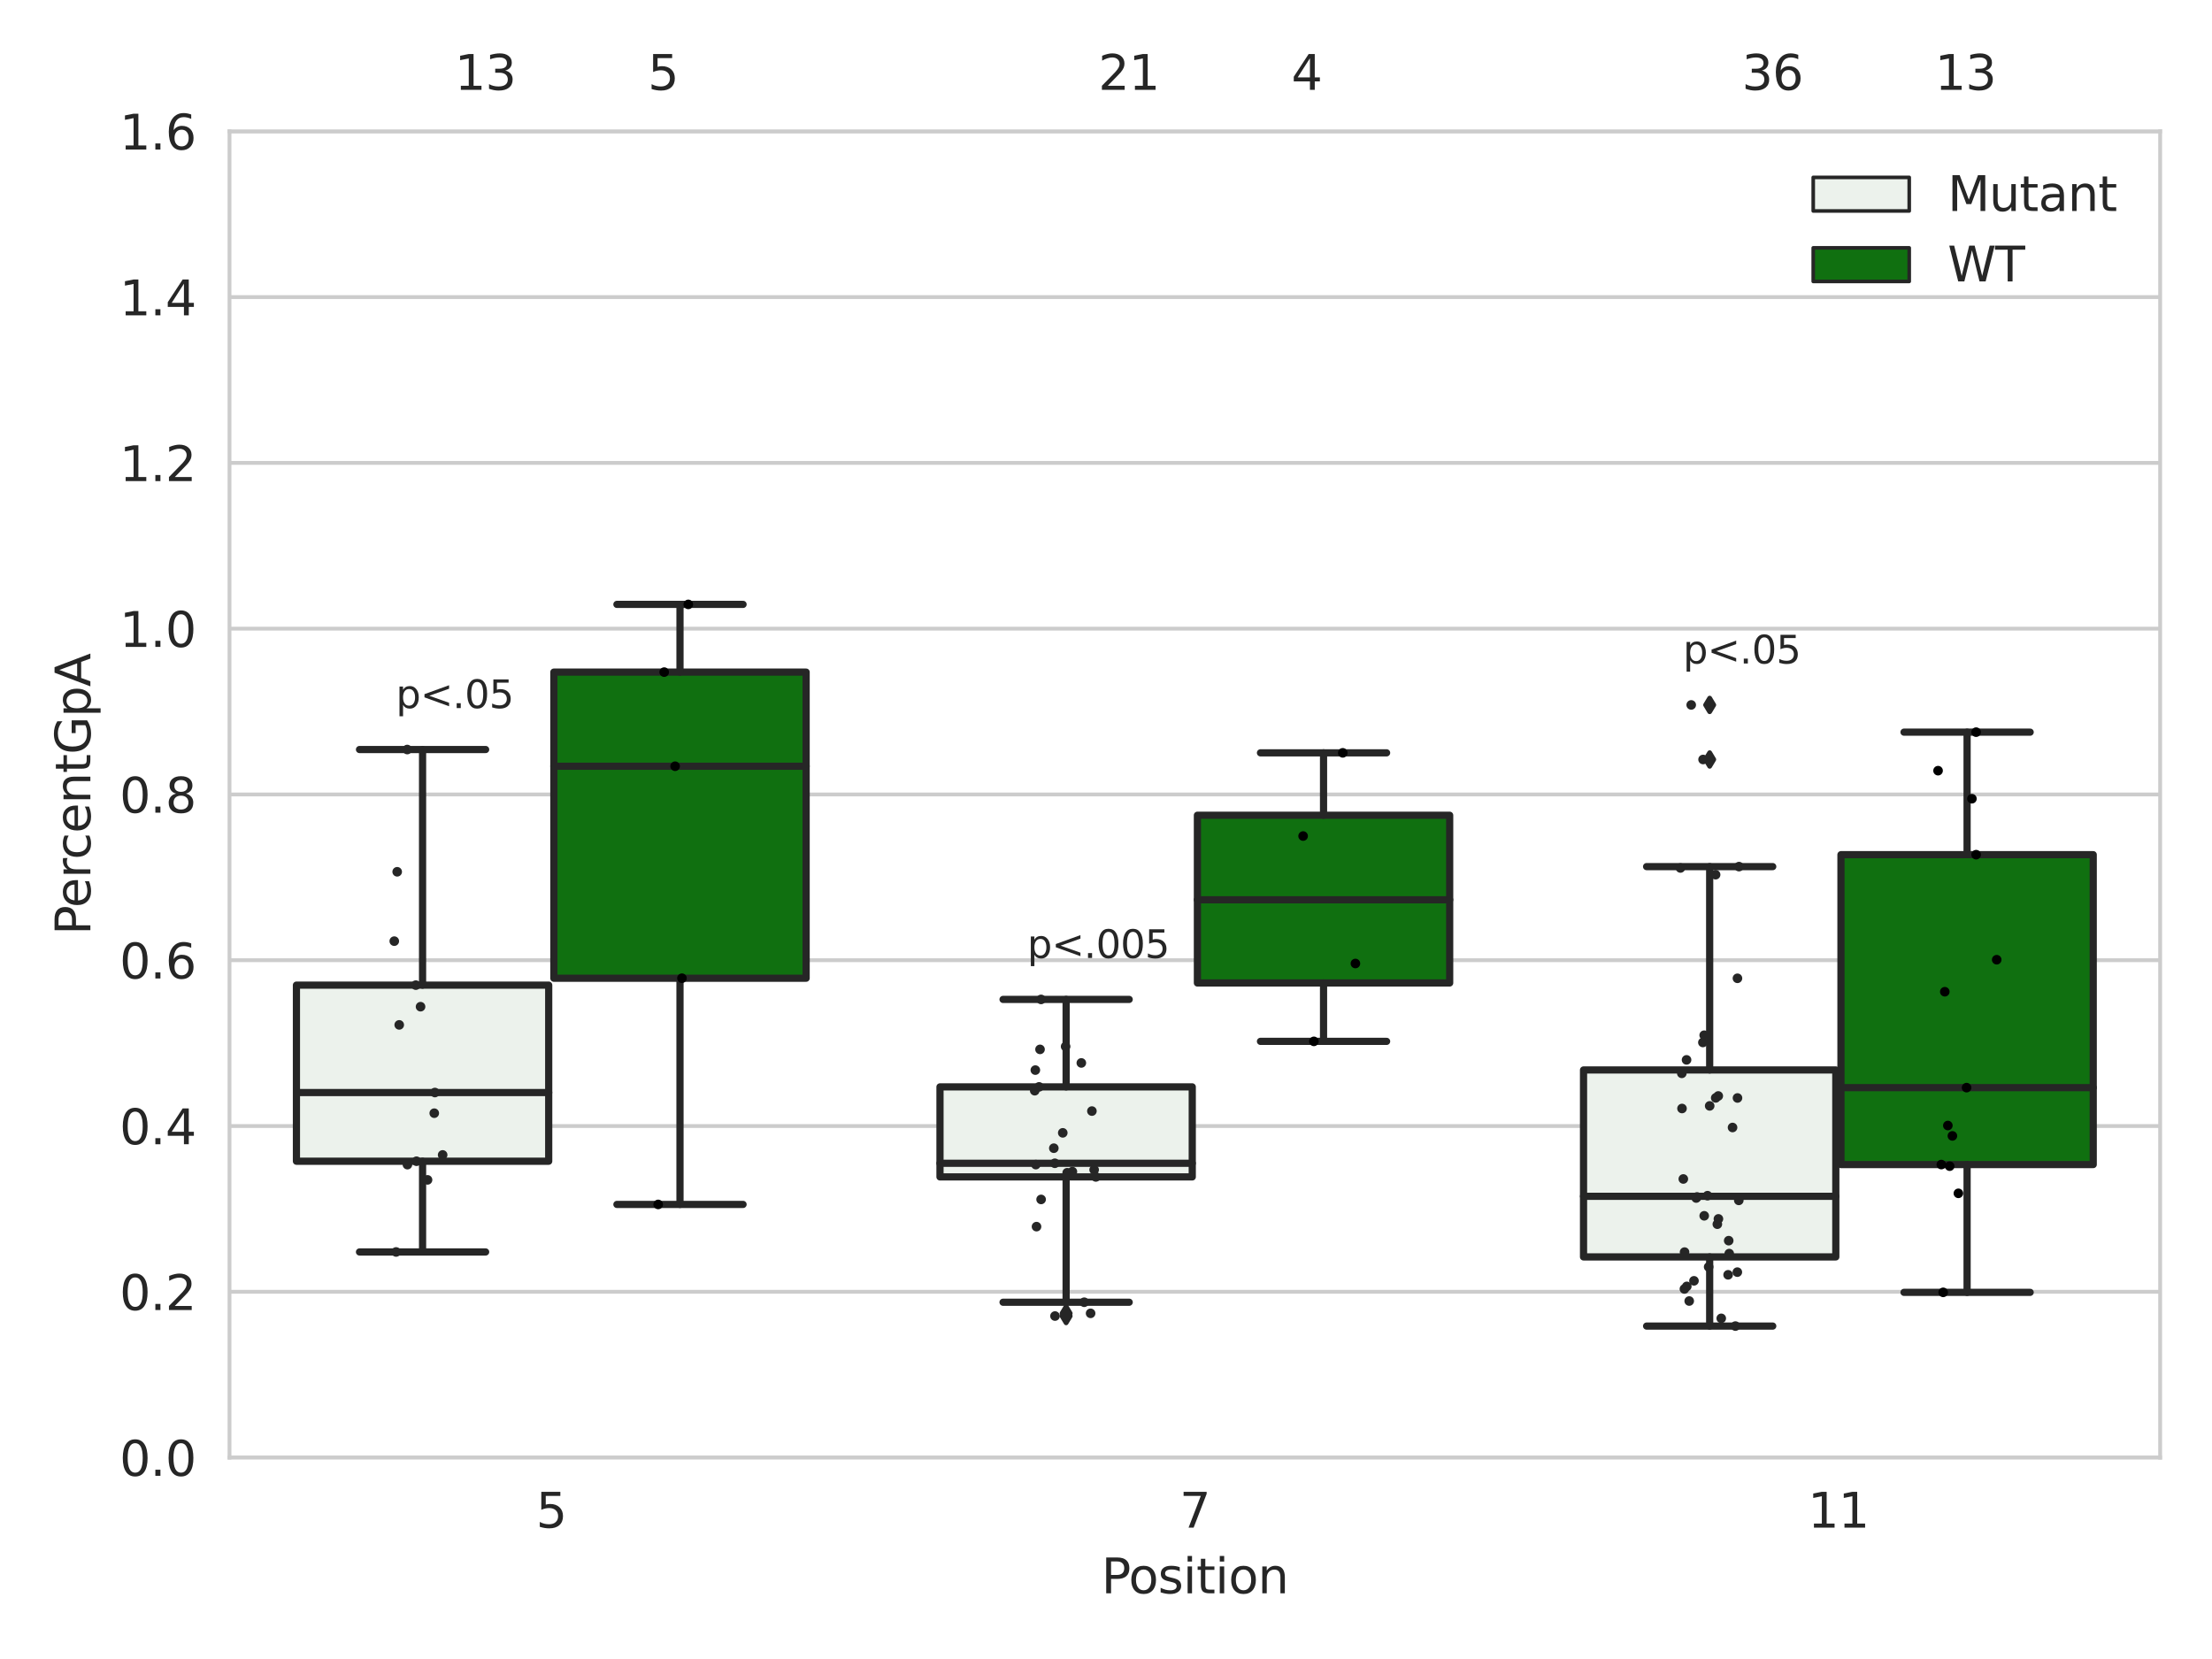 <?xml version="1.0" encoding="utf-8" standalone="no"?>
<!DOCTYPE svg PUBLIC "-//W3C//DTD SVG 1.1//EN"
  "http://www.w3.org/Graphics/SVG/1.1/DTD/svg11.dtd">
<svg xmlns:xlink="http://www.w3.org/1999/xlink" width="460.8pt" height="345.6pt" viewBox="0 0 460.8 345.6" xmlns="http://www.w3.org/2000/svg" version="1.1">
 <defs>
  <style type="text/css">*{stroke-linejoin: round; stroke-linecap: butt}</style>
 </defs>
 <g id="figure_1">
  <g id="patch_1">
   <path d="M 0 345.6 
L 460.8 345.6 
L 460.8 0 
L 0 0 
z
" style="fill: #ffffff"/>
  </g>
  <g id="axes_1">
   <g id="patch_2">
    <path d="M 47.81 303.64 
L 450 303.64 
L 450 27.354 
L 47.81 27.354 
z
" style="fill: #ffffff"/>
   </g>
   <g id="matplotlib.axis_1">
    <g id="xtick_1">
     <g id="text_1">
      <!-- 5 -->
      <g style="fill: #262626" transform="translate(111.66 318.238)scale(0.1 -0.1)">
       <defs>
        <path id="DejaVuSans-35" d="M 691 4666 
L 3169 4666 
L 3169 4134 
L 1269 4134 
L 1269 2991 
Q 1406 3038 1543 3061 
Q 1681 3084 1819 3084 
Q 2600 3084 3056 2656 
Q 3513 2228 3513 1497 
Q 3513 744 3044 326 
Q 2575 -91 1722 -91 
Q 1428 -91 1123 -41 
Q 819 9 494 109 
L 494 744 
Q 775 591 1075 516 
Q 1375 441 1709 441 
Q 2250 441 2565 725 
Q 2881 1009 2881 1497 
Q 2881 1984 2565 2268 
Q 2250 2553 1709 2553 
Q 1456 2553 1204 2497 
Q 953 2441 691 2322 
L 691 4666 
z
" transform="scale(0.016)"/>
       </defs>
       <use xlink:href="#DejaVuSans-35"/>
      </g>
     </g>
    </g>
    <g id="xtick_2">
     <g id="text_2">
      <!-- 7 -->
      <g style="fill: #262626" transform="translate(245.724 318.238)scale(0.1 -0.1)">
       <defs>
        <path id="DejaVuSans-37" d="M 525 4666 
L 3525 4666 
L 3525 4397 
L 1831 0 
L 1172 0 
L 2766 4134 
L 525 4134 
L 525 4666 
z
" transform="scale(0.016)"/>
       </defs>
       <use xlink:href="#DejaVuSans-37"/>
      </g>
     </g>
    </g>
    <g id="xtick_3">
     <g id="text_3">
      <!-- 11 -->
      <g style="fill: #262626" transform="translate(376.606 318.238)scale(0.1 -0.1)">
       <defs>
        <path id="DejaVuSans-31" d="M 794 531 
L 1825 531 
L 1825 4091 
L 703 3866 
L 703 4441 
L 1819 4666 
L 2450 4666 
L 2450 531 
L 3481 531 
L 3481 0 
L 794 0 
L 794 531 
z
" transform="scale(0.016)"/>
       </defs>
       <use xlink:href="#DejaVuSans-31"/>
       <use xlink:href="#DejaVuSans-31" x="63.623"/>
      </g>
     </g>
    </g>
    <g id="text_4">
     <!-- Position -->
     <g style="fill: #262626" transform="translate(229.441 331.917)scale(0.1 -0.1)">
      <defs>
       <path id="DejaVuSans-50" d="M 1259 4147 
L 1259 2394 
L 2053 2394 
Q 2494 2394 2734 2622 
Q 2975 2850 2975 3272 
Q 2975 3691 2734 3919 
Q 2494 4147 2053 4147 
L 1259 4147 
z
M 628 4666 
L 2053 4666 
Q 2838 4666 3239 4311 
Q 3641 3956 3641 3272 
Q 3641 2581 3239 2228 
Q 2838 1875 2053 1875 
L 1259 1875 
L 1259 0 
L 628 0 
L 628 4666 
z
" transform="scale(0.016)"/>
       <path id="DejaVuSans-6f" d="M 1959 3097 
Q 1497 3097 1228 2736 
Q 959 2375 959 1747 
Q 959 1119 1226 758 
Q 1494 397 1959 397 
Q 2419 397 2687 759 
Q 2956 1122 2956 1747 
Q 2956 2369 2687 2733 
Q 2419 3097 1959 3097 
z
M 1959 3584 
Q 2709 3584 3137 3096 
Q 3566 2609 3566 1747 
Q 3566 888 3137 398 
Q 2709 -91 1959 -91 
Q 1206 -91 779 398 
Q 353 888 353 1747 
Q 353 2609 779 3096 
Q 1206 3584 1959 3584 
z
" transform="scale(0.016)"/>
       <path id="DejaVuSans-73" d="M 2834 3397 
L 2834 2853 
Q 2591 2978 2328 3040 
Q 2066 3103 1784 3103 
Q 1356 3103 1142 2972 
Q 928 2841 928 2578 
Q 928 2378 1081 2264 
Q 1234 2150 1697 2047 
L 1894 2003 
Q 2506 1872 2764 1633 
Q 3022 1394 3022 966 
Q 3022 478 2636 193 
Q 2250 -91 1575 -91 
Q 1294 -91 989 -36 
Q 684 19 347 128 
L 347 722 
Q 666 556 975 473 
Q 1284 391 1588 391 
Q 1994 391 2212 530 
Q 2431 669 2431 922 
Q 2431 1156 2273 1281 
Q 2116 1406 1581 1522 
L 1381 1569 
Q 847 1681 609 1914 
Q 372 2147 372 2553 
Q 372 3047 722 3315 
Q 1072 3584 1716 3584 
Q 2034 3584 2315 3537 
Q 2597 3491 2834 3397 
z
" transform="scale(0.016)"/>
       <path id="DejaVuSans-69" d="M 603 3500 
L 1178 3500 
L 1178 0 
L 603 0 
L 603 3500 
z
M 603 4863 
L 1178 4863 
L 1178 4134 
L 603 4134 
L 603 4863 
z
" transform="scale(0.016)"/>
       <path id="DejaVuSans-74" d="M 1172 4494 
L 1172 3500 
L 2356 3500 
L 2356 3053 
L 1172 3053 
L 1172 1153 
Q 1172 725 1289 603 
Q 1406 481 1766 481 
L 2356 481 
L 2356 0 
L 1766 0 
Q 1100 0 847 248 
Q 594 497 594 1153 
L 594 3053 
L 172 3053 
L 172 3500 
L 594 3500 
L 594 4494 
L 1172 4494 
z
" transform="scale(0.016)"/>
       <path id="DejaVuSans-6e" d="M 3513 2113 
L 3513 0 
L 2938 0 
L 2938 2094 
Q 2938 2591 2744 2837 
Q 2550 3084 2163 3084 
Q 1697 3084 1428 2787 
Q 1159 2491 1159 1978 
L 1159 0 
L 581 0 
L 581 3500 
L 1159 3500 
L 1159 2956 
Q 1366 3272 1645 3428 
Q 1925 3584 2291 3584 
Q 2894 3584 3203 3211 
Q 3513 2838 3513 2113 
z
" transform="scale(0.016)"/>
      </defs>
      <use xlink:href="#DejaVuSans-50"/>
      <use xlink:href="#DejaVuSans-6f" x="56.678"/>
      <use xlink:href="#DejaVuSans-73" x="117.859"/>
      <use xlink:href="#DejaVuSans-69" x="169.959"/>
      <use xlink:href="#DejaVuSans-74" x="197.742"/>
      <use xlink:href="#DejaVuSans-69" x="236.951"/>
      <use xlink:href="#DejaVuSans-6f" x="264.734"/>
      <use xlink:href="#DejaVuSans-6e" x="325.916"/>
     </g>
    </g>
   </g>
   <g id="matplotlib.axis_2">
    <g id="ytick_1">
     <g id="line2d_1">
      <path d="M 47.81 303.64 
L 450 303.64 
" clip-path="url(#p13c1ca495c)" style="fill: none; stroke: #cccccc; stroke-width: 0.8; stroke-linecap: round"/>
     </g>
     <g id="text_5">
      <!-- 0.0 -->
      <g style="fill: #262626" transform="translate(24.907 307.439)scale(0.1 -0.1)">
       <defs>
        <path id="DejaVuSans-30" d="M 2034 4250 
Q 1547 4250 1301 3770 
Q 1056 3291 1056 2328 
Q 1056 1369 1301 889 
Q 1547 409 2034 409 
Q 2525 409 2770 889 
Q 3016 1369 3016 2328 
Q 3016 3291 2770 3770 
Q 2525 4250 2034 4250 
z
M 2034 4750 
Q 2819 4750 3233 4129 
Q 3647 3509 3647 2328 
Q 3647 1150 3233 529 
Q 2819 -91 2034 -91 
Q 1250 -91 836 529 
Q 422 1150 422 2328 
Q 422 3509 836 4129 
Q 1250 4750 2034 4750 
z
" transform="scale(0.016)"/>
        <path id="DejaVuSans-2e" d="M 684 794 
L 1344 794 
L 1344 0 
L 684 0 
L 684 794 
z
" transform="scale(0.016)"/>
       </defs>
       <use xlink:href="#DejaVuSans-30"/>
       <use xlink:href="#DejaVuSans-2e" x="63.623"/>
       <use xlink:href="#DejaVuSans-30" x="95.41"/>
      </g>
     </g>
    </g>
    <g id="ytick_2">
     <g id="line2d_2">
      <path d="M 47.81 269.104 
L 450 269.104 
" clip-path="url(#p13c1ca495c)" style="fill: none; stroke: #cccccc; stroke-width: 0.8; stroke-linecap: round"/>
     </g>
     <g id="text_6">
      <!-- 0.2 -->
      <g style="fill: #262626" transform="translate(24.907 272.903)scale(0.1 -0.1)">
       <defs>
        <path id="DejaVuSans-32" d="M 1228 531 
L 3431 531 
L 3431 0 
L 469 0 
L 469 531 
Q 828 903 1448 1529 
Q 2069 2156 2228 2338 
Q 2531 2678 2651 2914 
Q 2772 3150 2772 3378 
Q 2772 3750 2511 3984 
Q 2250 4219 1831 4219 
Q 1534 4219 1204 4116 
Q 875 4013 500 3803 
L 500 4441 
Q 881 4594 1212 4672 
Q 1544 4750 1819 4750 
Q 2544 4750 2975 4387 
Q 3406 4025 3406 3419 
Q 3406 3131 3298 2873 
Q 3191 2616 2906 2266 
Q 2828 2175 2409 1742 
Q 1991 1309 1228 531 
z
" transform="scale(0.016)"/>
       </defs>
       <use xlink:href="#DejaVuSans-30"/>
       <use xlink:href="#DejaVuSans-2e" x="63.623"/>
       <use xlink:href="#DejaVuSans-32" x="95.41"/>
      </g>
     </g>
    </g>
    <g id="ytick_3">
     <g id="line2d_3">
      <path d="M 47.81 234.568 
L 450 234.568 
" clip-path="url(#p13c1ca495c)" style="fill: none; stroke: #cccccc; stroke-width: 0.8; stroke-linecap: round"/>
     </g>
     <g id="text_7">
      <!-- 0.4 -->
      <g style="fill: #262626" transform="translate(24.907 238.368)scale(0.1 -0.1)">
       <defs>
        <path id="DejaVuSans-34" d="M 2419 4116 
L 825 1625 
L 2419 1625 
L 2419 4116 
z
M 2253 4666 
L 3047 4666 
L 3047 1625 
L 3713 1625 
L 3713 1100 
L 3047 1100 
L 3047 0 
L 2419 0 
L 2419 1100 
L 313 1100 
L 313 1709 
L 2253 4666 
z
" transform="scale(0.016)"/>
       </defs>
       <use xlink:href="#DejaVuSans-30"/>
       <use xlink:href="#DejaVuSans-2e" x="63.623"/>
       <use xlink:href="#DejaVuSans-34" x="95.41"/>
      </g>
     </g>
    </g>
    <g id="ytick_4">
     <g id="line2d_4">
      <path d="M 47.81 200.033 
L 450 200.033 
" clip-path="url(#p13c1ca495c)" style="fill: none; stroke: #cccccc; stroke-width: 0.8; stroke-linecap: round"/>
     </g>
     <g id="text_8">
      <!-- 0.6 -->
      <g style="fill: #262626" transform="translate(24.907 203.832)scale(0.1 -0.1)">
       <defs>
        <path id="DejaVuSans-36" d="M 2113 2584 
Q 1688 2584 1439 2293 
Q 1191 2003 1191 1497 
Q 1191 994 1439 701 
Q 1688 409 2113 409 
Q 2538 409 2786 701 
Q 3034 994 3034 1497 
Q 3034 2003 2786 2293 
Q 2538 2584 2113 2584 
z
M 3366 4563 
L 3366 3988 
Q 3128 4100 2886 4159 
Q 2644 4219 2406 4219 
Q 1781 4219 1451 3797 
Q 1122 3375 1075 2522 
Q 1259 2794 1537 2939 
Q 1816 3084 2150 3084 
Q 2853 3084 3261 2657 
Q 3669 2231 3669 1497 
Q 3669 778 3244 343 
Q 2819 -91 2113 -91 
Q 1303 -91 875 529 
Q 447 1150 447 2328 
Q 447 3434 972 4092 
Q 1497 4750 2381 4750 
Q 2619 4750 2861 4703 
Q 3103 4656 3366 4563 
z
" transform="scale(0.016)"/>
       </defs>
       <use xlink:href="#DejaVuSans-30"/>
       <use xlink:href="#DejaVuSans-2e" x="63.623"/>
       <use xlink:href="#DejaVuSans-36" x="95.41"/>
      </g>
     </g>
    </g>
    <g id="ytick_5">
     <g id="line2d_5">
      <path d="M 47.81 165.497 
L 450 165.497 
" clip-path="url(#p13c1ca495c)" style="fill: none; stroke: #cccccc; stroke-width: 0.8; stroke-linecap: round"/>
     </g>
     <g id="text_9">
      <!-- 0.8 -->
      <g style="fill: #262626" transform="translate(24.907 169.296)scale(0.1 -0.1)">
       <defs>
        <path id="DejaVuSans-38" d="M 2034 2216 
Q 1584 2216 1326 1975 
Q 1069 1734 1069 1313 
Q 1069 891 1326 650 
Q 1584 409 2034 409 
Q 2484 409 2743 651 
Q 3003 894 3003 1313 
Q 3003 1734 2745 1975 
Q 2488 2216 2034 2216 
z
M 1403 2484 
Q 997 2584 770 2862 
Q 544 3141 544 3541 
Q 544 4100 942 4425 
Q 1341 4750 2034 4750 
Q 2731 4750 3128 4425 
Q 3525 4100 3525 3541 
Q 3525 3141 3298 2862 
Q 3072 2584 2669 2484 
Q 3125 2378 3379 2068 
Q 3634 1759 3634 1313 
Q 3634 634 3220 271 
Q 2806 -91 2034 -91 
Q 1263 -91 848 271 
Q 434 634 434 1313 
Q 434 1759 690 2068 
Q 947 2378 1403 2484 
z
M 1172 3481 
Q 1172 3119 1398 2916 
Q 1625 2713 2034 2713 
Q 2441 2713 2670 2916 
Q 2900 3119 2900 3481 
Q 2900 3844 2670 4047 
Q 2441 4250 2034 4250 
Q 1625 4250 1398 4047 
Q 1172 3844 1172 3481 
z
" transform="scale(0.016)"/>
       </defs>
       <use xlink:href="#DejaVuSans-30"/>
       <use xlink:href="#DejaVuSans-2e" x="63.623"/>
       <use xlink:href="#DejaVuSans-38" x="95.41"/>
      </g>
     </g>
    </g>
    <g id="ytick_6">
     <g id="line2d_6">
      <path d="M 47.81 130.961 
L 450 130.961 
" clip-path="url(#p13c1ca495c)" style="fill: none; stroke: #cccccc; stroke-width: 0.8; stroke-linecap: round"/>
     </g>
     <g id="text_10">
      <!-- 1.0 -->
      <g style="fill: #262626" transform="translate(24.907 134.76)scale(0.1 -0.1)">
       <use xlink:href="#DejaVuSans-31"/>
       <use xlink:href="#DejaVuSans-2e" x="63.623"/>
       <use xlink:href="#DejaVuSans-30" x="95.41"/>
      </g>
     </g>
    </g>
    <g id="ytick_7">
     <g id="line2d_7">
      <path d="M 47.81 96.425 
L 450 96.425 
" clip-path="url(#p13c1ca495c)" style="fill: none; stroke: #cccccc; stroke-width: 0.8; stroke-linecap: round"/>
     </g>
     <g id="text_11">
      <!-- 1.2 -->
      <g style="fill: #262626" transform="translate(24.907 100.225)scale(0.1 -0.1)">
       <use xlink:href="#DejaVuSans-31"/>
       <use xlink:href="#DejaVuSans-2e" x="63.623"/>
       <use xlink:href="#DejaVuSans-32" x="95.41"/>
      </g>
     </g>
    </g>
    <g id="ytick_8">
     <g id="line2d_8">
      <path d="M 47.81 61.89 
L 450 61.89 
" clip-path="url(#p13c1ca495c)" style="fill: none; stroke: #cccccc; stroke-width: 0.8; stroke-linecap: round"/>
     </g>
     <g id="text_12">
      <!-- 1.4 -->
      <g style="fill: #262626" transform="translate(24.907 65.689)scale(0.1 -0.1)">
       <use xlink:href="#DejaVuSans-31"/>
       <use xlink:href="#DejaVuSans-2e" x="63.623"/>
       <use xlink:href="#DejaVuSans-34" x="95.41"/>
      </g>
     </g>
    </g>
    <g id="ytick_9">
     <g id="line2d_9">
      <path d="M 47.81 27.354 
L 450 27.354 
" clip-path="url(#p13c1ca495c)" style="fill: none; stroke: #cccccc; stroke-width: 0.8; stroke-linecap: round"/>
     </g>
     <g id="text_13">
      <!-- 1.6 -->
      <g style="fill: #262626" transform="translate(24.907 31.153)scale(0.1 -0.1)">
       <use xlink:href="#DejaVuSans-31"/>
       <use xlink:href="#DejaVuSans-2e" x="63.623"/>
       <use xlink:href="#DejaVuSans-36" x="95.41"/>
      </g>
     </g>
    </g>
    <g id="text_14">
     <!-- PercentGpA -->
     <g style="fill: #262626" transform="translate(18.827 194.774)rotate(-90)scale(0.1 -0.1)">
      <defs>
       <path id="DejaVuSans-65" d="M 3597 1894 
L 3597 1613 
L 953 1613 
Q 991 1019 1311 708 
Q 1631 397 2203 397 
Q 2534 397 2845 478 
Q 3156 559 3463 722 
L 3463 178 
Q 3153 47 2828 -22 
Q 2503 -91 2169 -91 
Q 1331 -91 842 396 
Q 353 884 353 1716 
Q 353 2575 817 3079 
Q 1281 3584 2069 3584 
Q 2775 3584 3186 3129 
Q 3597 2675 3597 1894 
z
M 3022 2063 
Q 3016 2534 2758 2815 
Q 2500 3097 2075 3097 
Q 1594 3097 1305 2825 
Q 1016 2553 972 2059 
L 3022 2063 
z
" transform="scale(0.016)"/>
       <path id="DejaVuSans-72" d="M 2631 2963 
Q 2534 3019 2420 3045 
Q 2306 3072 2169 3072 
Q 1681 3072 1420 2755 
Q 1159 2438 1159 1844 
L 1159 0 
L 581 0 
L 581 3500 
L 1159 3500 
L 1159 2956 
Q 1341 3275 1631 3429 
Q 1922 3584 2338 3584 
Q 2397 3584 2469 3576 
Q 2541 3569 2628 3553 
L 2631 2963 
z
" transform="scale(0.016)"/>
       <path id="DejaVuSans-63" d="M 3122 3366 
L 3122 2828 
Q 2878 2963 2633 3030 
Q 2388 3097 2138 3097 
Q 1578 3097 1268 2742 
Q 959 2388 959 1747 
Q 959 1106 1268 751 
Q 1578 397 2138 397 
Q 2388 397 2633 464 
Q 2878 531 3122 666 
L 3122 134 
Q 2881 22 2623 -34 
Q 2366 -91 2075 -91 
Q 1284 -91 818 406 
Q 353 903 353 1747 
Q 353 2603 823 3093 
Q 1294 3584 2113 3584 
Q 2378 3584 2631 3529 
Q 2884 3475 3122 3366 
z
" transform="scale(0.016)"/>
       <path id="DejaVuSans-47" d="M 3809 666 
L 3809 1919 
L 2778 1919 
L 2778 2438 
L 4434 2438 
L 4434 434 
Q 4069 175 3628 42 
Q 3188 -91 2688 -91 
Q 1594 -91 976 548 
Q 359 1188 359 2328 
Q 359 3472 976 4111 
Q 1594 4750 2688 4750 
Q 3144 4750 3555 4637 
Q 3966 4525 4313 4306 
L 4313 3634 
Q 3963 3931 3569 4081 
Q 3175 4231 2741 4231 
Q 1884 4231 1454 3753 
Q 1025 3275 1025 2328 
Q 1025 1384 1454 906 
Q 1884 428 2741 428 
Q 3075 428 3337 486 
Q 3600 544 3809 666 
z
" transform="scale(0.016)"/>
       <path id="DejaVuSans-70" d="M 1159 525 
L 1159 -1331 
L 581 -1331 
L 581 3500 
L 1159 3500 
L 1159 2969 
Q 1341 3281 1617 3432 
Q 1894 3584 2278 3584 
Q 2916 3584 3314 3078 
Q 3713 2572 3713 1747 
Q 3713 922 3314 415 
Q 2916 -91 2278 -91 
Q 1894 -91 1617 61 
Q 1341 213 1159 525 
z
M 3116 1747 
Q 3116 2381 2855 2742 
Q 2594 3103 2138 3103 
Q 1681 3103 1420 2742 
Q 1159 2381 1159 1747 
Q 1159 1113 1420 752 
Q 1681 391 2138 391 
Q 2594 391 2855 752 
Q 3116 1113 3116 1747 
z
" transform="scale(0.016)"/>
       <path id="DejaVuSans-41" d="M 2188 4044 
L 1331 1722 
L 3047 1722 
L 2188 4044 
z
M 1831 4666 
L 2547 4666 
L 4325 0 
L 3669 0 
L 3244 1197 
L 1141 1197 
L 716 0 
L 50 0 
L 1831 4666 
z
" transform="scale(0.016)"/>
      </defs>
      <use xlink:href="#DejaVuSans-50"/>
      <use xlink:href="#DejaVuSans-65" x="56.678"/>
      <use xlink:href="#DejaVuSans-72" x="118.201"/>
      <use xlink:href="#DejaVuSans-63" x="157.064"/>
      <use xlink:href="#DejaVuSans-65" x="212.045"/>
      <use xlink:href="#DejaVuSans-6e" x="273.568"/>
      <use xlink:href="#DejaVuSans-74" x="336.947"/>
      <use xlink:href="#DejaVuSans-47" x="376.156"/>
      <use xlink:href="#DejaVuSans-70" x="453.646"/>
      <use xlink:href="#DejaVuSans-41" x="517.123"/>
     </g>
    </g>
   </g>
   <g id="patch_3">
    <path d="M 61.753 241.907 
L 114.305 241.907 
L 114.305 205.221 
L 61.753 205.221 
L 61.753 241.907 
z
" clip-path="url(#p13c1ca495c)" style="fill: #ecf2ec; stroke: #262626; stroke-width: 1.5; stroke-linejoin: miter"/>
   </g>
   <g id="patch_4">
    <path d="M 115.378 203.781 
L 167.931 203.781 
L 167.931 140.015 
L 115.378 140.015 
L 115.378 203.781 
z
" clip-path="url(#p13c1ca495c)" style="fill: #107010; stroke: #262626; stroke-width: 1.5; stroke-linejoin: miter"/>
   </g>
   <g id="patch_5">
    <path d="M 195.816 245.174 
L 248.369 245.174 
L 248.369 226.417 
L 195.816 226.417 
L 195.816 245.174 
z
" clip-path="url(#p13c1ca495c)" style="fill: #ecf2ec; stroke: #262626; stroke-width: 1.5; stroke-linejoin: miter"/>
   </g>
   <g id="patch_6">
    <path d="M 249.441 204.771 
L 301.994 204.771 
L 301.994 169.831 
L 249.441 169.831 
L 249.441 204.771 
z
" clip-path="url(#p13c1ca495c)" style="fill: #107010; stroke: #262626; stroke-width: 1.5; stroke-linejoin: miter"/>
   </g>
   <g id="patch_7">
    <path d="M 329.879 261.839 
L 382.432 261.839 
L 382.432 222.894 
L 329.879 222.894 
L 329.879 261.839 
z
" clip-path="url(#p13c1ca495c)" style="fill: #ecf2ec; stroke: #262626; stroke-width: 1.5; stroke-linejoin: miter"/>
   </g>
   <g id="patch_8">
    <path d="M 383.505 242.599 
L 436.057 242.599 
L 436.057 178.045 
L 383.505 178.045 
L 383.505 242.599 
z
" clip-path="url(#p13c1ca495c)" style="fill: #107010; stroke: #262626; stroke-width: 1.5; stroke-linejoin: miter"/>
   </g>
   <g id="patch_9">
    <path d="M 114.842 303.64 
L 114.842 303.64 
L 114.842 303.64 
L 114.842 303.64 
z
" clip-path="url(#p13c1ca495c)" style="fill: #ecf2ec; stroke: #262626; stroke-width: 0.75; stroke-linejoin: miter"/>
   </g>
   <g id="patch_10">
    <path d="M 114.842 303.64 
L 114.842 303.64 
L 114.842 303.64 
L 114.842 303.64 
z
" clip-path="url(#p13c1ca495c)" style="fill: #107010; stroke: #262626; stroke-width: 0.75; stroke-linejoin: miter"/>
   </g>
   <g id="PathCollection_1"/>
   <g id="PathCollection_2"/>
   <g id="line2d_10">
    <path d="M 88.029 241.907 
L 88.029 260.806 
" clip-path="url(#p13c1ca495c)" style="fill: none; stroke: #262626; stroke-width: 1.5; stroke-linecap: round"/>
   </g>
   <g id="line2d_11">
    <path d="M 88.029 205.221 
L 88.029 156.14 
" clip-path="url(#p13c1ca495c)" style="fill: none; stroke: #262626; stroke-width: 1.5; stroke-linecap: round"/>
   </g>
   <g id="line2d_12">
    <path d="M 74.891 260.806 
L 101.167 260.806 
" clip-path="url(#p13c1ca495c)" style="fill: none; stroke: #262626; stroke-width: 1.5; stroke-linecap: round"/>
   </g>
   <g id="line2d_13">
    <path d="M 74.891 156.14 
L 101.167 156.14 
" clip-path="url(#p13c1ca495c)" style="fill: none; stroke: #262626; stroke-width: 1.5; stroke-linecap: round"/>
   </g>
   <g id="line2d_14"/>
   <g id="line2d_15">
    <path d="M 141.654 203.781 
L 141.654 250.904 
" clip-path="url(#p13c1ca495c)" style="fill: none; stroke: #262626; stroke-width: 1.5; stroke-linecap: round"/>
   </g>
   <g id="line2d_16">
    <path d="M 141.654 140.015 
L 141.654 125.906 
" clip-path="url(#p13c1ca495c)" style="fill: none; stroke: #262626; stroke-width: 1.5; stroke-linecap: round"/>
   </g>
   <g id="line2d_17">
    <path d="M 128.516 250.904 
L 154.793 250.904 
" clip-path="url(#p13c1ca495c)" style="fill: none; stroke: #262626; stroke-width: 1.5; stroke-linecap: round"/>
   </g>
   <g id="line2d_18">
    <path d="M 128.516 125.906 
L 154.793 125.906 
" clip-path="url(#p13c1ca495c)" style="fill: none; stroke: #262626; stroke-width: 1.5; stroke-linecap: round"/>
   </g>
   <g id="line2d_19"/>
   <g id="line2d_20">
    <path d="M 222.092 245.174 
L 222.092 271.281 
" clip-path="url(#p13c1ca495c)" style="fill: none; stroke: #262626; stroke-width: 1.5; stroke-linecap: round"/>
   </g>
   <g id="line2d_21">
    <path d="M 222.092 226.417 
L 222.092 208.197 
" clip-path="url(#p13c1ca495c)" style="fill: none; stroke: #262626; stroke-width: 1.5; stroke-linecap: round"/>
   </g>
   <g id="line2d_22">
    <path d="M 208.954 271.281 
L 235.231 271.281 
" clip-path="url(#p13c1ca495c)" style="fill: none; stroke: #262626; stroke-width: 1.5; stroke-linecap: round"/>
   </g>
   <g id="line2d_23">
    <path d="M 208.954 208.197 
L 235.231 208.197 
" clip-path="url(#p13c1ca495c)" style="fill: none; stroke: #262626; stroke-width: 1.5; stroke-linecap: round"/>
   </g>
   <g id="line2d_24">
    <defs>
     <path id="m4fe43ba7d2" d="M -0 1.414 
L 0.849 0 
L 0 -1.414 
L -0.849 -0 
z
" style="stroke: #262626; stroke-linejoin: miter"/>
    </defs>
    <g clip-path="url(#p13c1ca495c)">
     <use xlink:href="#m4fe43ba7d2" x="222.092" y="273.591" style="fill: #262626; stroke: #262626; stroke-linejoin: miter"/>
     <use xlink:href="#m4fe43ba7d2" x="222.092" y="274.155" style="fill: #262626; stroke: #262626; stroke-linejoin: miter"/>
    </g>
   </g>
   <g id="line2d_25">
    <path d="M 275.718 204.771 
L 275.718 216.935 
" clip-path="url(#p13c1ca495c)" style="fill: none; stroke: #262626; stroke-width: 1.5; stroke-linecap: round"/>
   </g>
   <g id="line2d_26">
    <path d="M 275.718 169.831 
L 275.718 156.831 
" clip-path="url(#p13c1ca495c)" style="fill: none; stroke: #262626; stroke-width: 1.5; stroke-linecap: round"/>
   </g>
   <g id="line2d_27">
    <path d="M 262.579 216.935 
L 288.856 216.935 
" clip-path="url(#p13c1ca495c)" style="fill: none; stroke: #262626; stroke-width: 1.5; stroke-linecap: round"/>
   </g>
   <g id="line2d_28">
    <path d="M 262.579 156.831 
L 288.856 156.831 
" clip-path="url(#p13c1ca495c)" style="fill: none; stroke: #262626; stroke-width: 1.5; stroke-linecap: round"/>
   </g>
   <g id="line2d_29"/>
   <g id="line2d_30">
    <path d="M 356.156 261.839 
L 356.156 276.247 
" clip-path="url(#p13c1ca495c)" style="fill: none; stroke: #262626; stroke-width: 1.5; stroke-linecap: round"/>
   </g>
   <g id="line2d_31">
    <path d="M 356.156 222.894 
L 356.156 180.53 
" clip-path="url(#p13c1ca495c)" style="fill: none; stroke: #262626; stroke-width: 1.5; stroke-linecap: round"/>
   </g>
   <g id="line2d_32">
    <path d="M 343.017 276.247 
L 369.294 276.247 
" clip-path="url(#p13c1ca495c)" style="fill: none; stroke: #262626; stroke-width: 1.5; stroke-linecap: round"/>
   </g>
   <g id="line2d_33">
    <path d="M 343.017 180.53 
L 369.294 180.53 
" clip-path="url(#p13c1ca495c)" style="fill: none; stroke: #262626; stroke-width: 1.5; stroke-linecap: round"/>
   </g>
   <g id="line2d_34">
    <g clip-path="url(#p13c1ca495c)">
     <use xlink:href="#m4fe43ba7d2" x="356.156" y="146.85" style="fill: #262626; stroke: #262626; stroke-linejoin: miter"/>
     <use xlink:href="#m4fe43ba7d2" x="356.156" y="158.216" style="fill: #262626; stroke: #262626; stroke-linejoin: miter"/>
    </g>
   </g>
   <g id="line2d_35">
    <path d="M 409.781 242.599 
L 409.781 269.221 
" clip-path="url(#p13c1ca495c)" style="fill: none; stroke: #262626; stroke-width: 1.5; stroke-linecap: round"/>
   </g>
   <g id="line2d_36">
    <path d="M 409.781 178.045 
L 409.781 152.522 
" clip-path="url(#p13c1ca495c)" style="fill: none; stroke: #262626; stroke-width: 1.5; stroke-linecap: round"/>
   </g>
   <g id="line2d_37">
    <path d="M 396.643 269.221 
L 422.919 269.221 
" clip-path="url(#p13c1ca495c)" style="fill: none; stroke: #262626; stroke-width: 1.5; stroke-linecap: round"/>
   </g>
   <g id="line2d_38">
    <path d="M 396.643 152.522 
L 422.919 152.522 
" clip-path="url(#p13c1ca495c)" style="fill: none; stroke: #262626; stroke-width: 1.5; stroke-linecap: round"/>
   </g>
   <g id="line2d_39"/>
   <g id="line2d_40">
    <path d="M 61.753 227.594 
L 114.305 227.594 
" clip-path="url(#p13c1ca495c)" style="fill: none; stroke: #262626; stroke-width: 1.5; stroke-linecap: round"/>
   </g>
   <g id="line2d_41">
    <path d="M 115.378 159.619 
L 167.931 159.619 
" clip-path="url(#p13c1ca495c)" style="fill: none; stroke: #262626; stroke-width: 1.5; stroke-linecap: round"/>
   </g>
   <g id="line2d_42">
    <path d="M 195.816 242.331 
L 248.369 242.331 
" clip-path="url(#p13c1ca495c)" style="fill: none; stroke: #262626; stroke-width: 1.5; stroke-linecap: round"/>
   </g>
   <g id="line2d_43">
    <path d="M 249.441 187.44 
L 301.994 187.44 
" clip-path="url(#p13c1ca495c)" style="fill: none; stroke: #262626; stroke-width: 1.5; stroke-linecap: round"/>
   </g>
   <g id="line2d_44">
    <path d="M 329.879 249.213 
L 382.432 249.213 
" clip-path="url(#p13c1ca495c)" style="fill: none; stroke: #262626; stroke-width: 1.5; stroke-linecap: round"/>
   </g>
   <g id="line2d_45">
    <path d="M 383.505 226.574 
L 436.057 226.574 
" clip-path="url(#p13c1ca495c)" style="fill: none; stroke: #262626; stroke-width: 1.5; stroke-linecap: round"/>
   </g>
   <g id="patch_11">
    <path d="M 47.81 303.64 
L 47.81 27.354 
" style="fill: none; stroke: #cccccc; stroke-width: 0.8; stroke-linejoin: miter; stroke-linecap: square"/>
   </g>
   <g id="patch_12">
    <path d="M 450 303.64 
L 450 27.354 
" style="fill: none; stroke: #cccccc; stroke-width: 0.8; stroke-linejoin: miter; stroke-linecap: square"/>
   </g>
   <g id="patch_13">
    <path d="M 47.81 303.64 
L 450 303.64 
" style="fill: none; stroke: #cccccc; stroke-width: 0.8; stroke-linejoin: miter; stroke-linecap: square"/>
   </g>
   <g id="patch_14">
    <path d="M 47.81 27.354 
L 450 27.354 
" style="fill: none; stroke: #cccccc; stroke-width: 0.8; stroke-linejoin: miter; stroke-linecap: square"/>
   </g>
   <g id="PathCollection_3">
    <defs>
     <path id="C0_0_986346b1e0" d="M 0 1 
C 0.265 1 0.52 0.895 0.707 0.707 
C 0.895 0.52 1 0.265 1 -0 
C 1 -0.265 0.895 -0.52 0.707 -0.707 
C 0.52 -0.895 0.265 -1 0 -1 
C -0.265 -1 -0.52 -0.895 -0.707 -0.707 
C -0.895 -0.52 -1 -0.265 -1 0 
C -1 0.265 -0.895 0.52 -0.707 0.707 
C -0.52 0.895 -0.265 1 0 1 
z
"/>
    </defs>
    <g clip-path="url(#p13c1ca495c)">
     <use xlink:href="#C0_0_986346b1e0" x="82.135" y="196.058" style="fill: #262626"/>
    </g>
    <g clip-path="url(#p13c1ca495c)">
     <use xlink:href="#C0_0_986346b1e0" x="90.464" y="231.898" style="fill: #262626"/>
    </g>
    <g clip-path="url(#p13c1ca495c)">
     <use xlink:href="#C0_0_986346b1e0" x="86.765" y="241.907" style="fill: #262626"/>
    </g>
    <g clip-path="url(#p13c1ca495c)">
     <use xlink:href="#C0_0_986346b1e0" x="82.742" y="181.609" style="fill: #262626"/>
    </g>
    <g clip-path="url(#p13c1ca495c)">
     <use xlink:href="#C0_0_986346b1e0" x="84.839" y="156.14" style="fill: #262626"/>
    </g>
    <g clip-path="url(#p13c1ca495c)">
     <use xlink:href="#C0_0_986346b1e0" x="89.063" y="245.79" style="fill: #262626"/>
    </g>
    <g clip-path="url(#p13c1ca495c)">
     <use xlink:href="#C0_0_986346b1e0" x="84.875" y="242.614" style="fill: #262626"/>
    </g>
    <g clip-path="url(#p13c1ca495c)">
     <use xlink:href="#C0_0_986346b1e0" x="86.627" y="205.221" style="fill: #262626"/>
    </g>
    <g clip-path="url(#p13c1ca495c)">
     <use xlink:href="#C0_0_986346b1e0" x="83.166" y="213.502" style="fill: #262626"/>
    </g>
    <g clip-path="url(#p13c1ca495c)">
     <use xlink:href="#C0_0_986346b1e0" x="90.599" y="227.594" style="fill: #262626"/>
    </g>
    <g clip-path="url(#p13c1ca495c)">
     <use xlink:href="#C0_0_986346b1e0" x="87.608" y="209.713" style="fill: #262626"/>
    </g>
    <g clip-path="url(#p13c1ca495c)">
     <use xlink:href="#C0_0_986346b1e0" x="82.516" y="260.806" style="fill: #262626"/>
    </g>
    <g clip-path="url(#p13c1ca495c)">
     <use xlink:href="#C0_0_986346b1e0" x="92.211" y="240.592" style="fill: #262626"/>
    </g>
   </g>
   <g id="PathCollection_4">
    <defs>
     <path id="C1_0_0faddc1a2b" d="M 0 1 
C 0.265 1 0.52 0.895 0.707 0.707 
C 0.895 0.52 1 0.265 1 -0 
C 1 -0.265 0.895 -0.52 0.707 -0.707 
C 0.52 -0.895 0.265 -1 0 -1 
C -0.265 -1 -0.52 -0.895 -0.707 -0.707 
C -0.895 -0.52 -1 -0.265 -1 0 
C -1 0.265 -0.895 0.52 -0.707 0.707 
C -0.52 0.895 -0.265 1 0 1 
z
"/>
    </defs>
    <g clip-path="url(#p13c1ca495c)">
     <use xlink:href="#C1_0_0faddc1a2b" x="143.386" y="125.906"/>
    </g>
    <g clip-path="url(#p13c1ca495c)">
     <use xlink:href="#C1_0_0faddc1a2b" x="137.112" y="250.904"/>
    </g>
    <g clip-path="url(#p13c1ca495c)">
     <use xlink:href="#C1_0_0faddc1a2b" x="142.063" y="203.781"/>
    </g>
    <g clip-path="url(#p13c1ca495c)">
     <use xlink:href="#C1_0_0faddc1a2b" x="140.638" y="159.619"/>
    </g>
    <g clip-path="url(#p13c1ca495c)">
     <use xlink:href="#C1_0_0faddc1a2b" x="138.365" y="140.015"/>
    </g>
   </g>
   <g id="PathCollection_5">
    <defs>
     <path id="C2_0_d56e95b636" d="M 0 1 
C 0.265 1 0.52 0.895 0.707 0.707 
C 0.895 0.52 1 0.265 1 -0 
C 1 -0.265 0.895 -0.52 0.707 -0.707 
C 0.52 -0.895 0.265 -1 0 -1 
C -0.265 -1 -0.52 -0.895 -0.707 -0.707 
C -0.895 -0.52 -1 -0.265 -1 0 
C -1 0.265 -0.895 0.52 -0.707 0.707 
C -0.52 0.895 -0.265 1 0 1 
z
"/>
    </defs>
    <g clip-path="url(#p13c1ca495c)">
     <use xlink:href="#C2_0_d56e95b636" x="227.463" y="231.456" style="fill: #262626"/>
    </g>
    <g clip-path="url(#p13c1ca495c)">
     <use xlink:href="#C2_0_d56e95b636" x="219.531" y="239.19" style="fill: #262626"/>
    </g>
    <g clip-path="url(#p13c1ca495c)">
     <use xlink:href="#C2_0_d56e95b636" x="223.399" y="244.072" style="fill: #262626"/>
    </g>
    <g clip-path="url(#p13c1ca495c)">
     <use xlink:href="#C2_0_d56e95b636" x="216.883" y="249.863" style="fill: #262626"/>
    </g>
    <g clip-path="url(#p13c1ca495c)">
     <use xlink:href="#C2_0_d56e95b636" x="215.924" y="255.529" style="fill: #262626"/>
    </g>
    <g clip-path="url(#p13c1ca495c)">
     <use xlink:href="#C2_0_d56e95b636" x="222.313" y="244.307" style="fill: #262626"/>
    </g>
    <g clip-path="url(#p13c1ca495c)">
     <use xlink:href="#C2_0_d56e95b636" x="227.93" y="243.682" style="fill: #262626"/>
    </g>
    <g clip-path="url(#p13c1ca495c)">
     <use xlink:href="#C2_0_d56e95b636" x="216.875" y="208.197" style="fill: #262626"/>
    </g>
    <g clip-path="url(#p13c1ca495c)">
     <use xlink:href="#C2_0_d56e95b636" x="215.555" y="227.215" style="fill: #262626"/>
    </g>
    <g clip-path="url(#p13c1ca495c)">
     <use xlink:href="#C2_0_d56e95b636" x="215.681" y="222.921" style="fill: #262626"/>
    </g>
    <g clip-path="url(#p13c1ca495c)">
     <use xlink:href="#C2_0_d56e95b636" x="216.452" y="226.417" style="fill: #262626"/>
    </g>
    <g clip-path="url(#p13c1ca495c)">
     <use xlink:href="#C2_0_d56e95b636" x="225.262" y="221.429" style="fill: #262626"/>
    </g>
    <g clip-path="url(#p13c1ca495c)">
     <use xlink:href="#C2_0_d56e95b636" x="225.863" y="271.281" style="fill: #262626"/>
    </g>
    <g clip-path="url(#p13c1ca495c)">
     <use xlink:href="#C2_0_d56e95b636" x="219.741" y="242.331" style="fill: #262626"/>
    </g>
    <g clip-path="url(#p13c1ca495c)">
     <use xlink:href="#C2_0_d56e95b636" x="227.193" y="273.591" style="fill: #262626"/>
    </g>
    <g clip-path="url(#p13c1ca495c)">
     <use xlink:href="#C2_0_d56e95b636" x="216.657" y="218.604" style="fill: #262626"/>
    </g>
    <g clip-path="url(#p13c1ca495c)">
     <use xlink:href="#C2_0_d56e95b636" x="221.989" y="218.007" style="fill: #262626"/>
    </g>
    <g clip-path="url(#p13c1ca495c)">
     <use xlink:href="#C2_0_d56e95b636" x="219.778" y="274.155" style="fill: #262626"/>
    </g>
    <g clip-path="url(#p13c1ca495c)">
     <use xlink:href="#C2_0_d56e95b636" x="215.782" y="242.606" style="fill: #262626"/>
    </g>
    <g clip-path="url(#p13c1ca495c)">
     <use xlink:href="#C2_0_d56e95b636" x="221.394" y="235.992" style="fill: #262626"/>
    </g>
    <g clip-path="url(#p13c1ca495c)">
     <use xlink:href="#C2_0_d56e95b636" x="228.286" y="245.174" style="fill: #262626"/>
    </g>
   </g>
   <g id="PathCollection_6">
    <defs>
     <path id="C3_0_b516a64b16" d="M 0 1 
C 0.265 1 0.52 0.895 0.707 0.707 
C 0.895 0.52 1 0.265 1 -0 
C 1 -0.265 0.895 -0.52 0.707 -0.707 
C 0.52 -0.895 0.265 -1 0 -1 
C -0.265 -1 -0.52 -0.895 -0.707 -0.707 
C -0.895 -0.52 -1 -0.265 -1 0 
C -1 0.265 -0.895 0.52 -0.707 0.707 
C -0.52 0.895 -0.265 1 0 1 
z
"/>
    </defs>
    <g clip-path="url(#p13c1ca495c)">
     <use xlink:href="#C3_0_b516a64b16" x="282.357" y="200.716"/>
    </g>
    <g clip-path="url(#p13c1ca495c)">
     <use xlink:href="#C3_0_b516a64b16" x="273.709" y="216.935"/>
    </g>
    <g clip-path="url(#p13c1ca495c)">
     <use xlink:href="#C3_0_b516a64b16" x="271.462" y="174.164"/>
    </g>
    <g clip-path="url(#p13c1ca495c)">
     <use xlink:href="#C3_0_b516a64b16" x="279.722" y="156.831"/>
    </g>
   </g>
   <g id="PathCollection_7">
    <defs>
     <path id="C4_0_d262ada9d0" d="M 0 1 
C 0.265 1 0.52 0.895 0.707 0.707 
C 0.895 0.52 1 0.265 1 -0 
C 1 -0.265 0.895 -0.52 0.707 -0.707 
C 0.52 -0.895 0.265 -1 0 -1 
C -0.265 -1 -0.52 -0.895 -0.707 -0.707 
C -0.895 -0.52 -1 -0.265 -1 0 
C -1 0.265 -0.895 0.52 -0.707 0.707 
C -0.52 0.895 -0.265 1 0 1 
z
"/>
    </defs>
    <g clip-path="url(#p13c1ca495c)">
     <use xlink:href="#C4_0_d262ada9d0" x="350.894" y="268.514" style="fill: #262626"/>
    </g>
    <g clip-path="url(#p13c1ca495c)">
     <use xlink:href="#C4_0_d262ada9d0" x="360.12" y="258.453" style="fill: #262626"/>
    </g>
    <g clip-path="url(#p13c1ca495c)">
     <use xlink:href="#C4_0_d262ada9d0" x="358.567" y="274.637" style="fill: #262626"/>
    </g>
    <g clip-path="url(#p13c1ca495c)">
     <use xlink:href="#C4_0_d262ada9d0" x="351.895" y="271.027" style="fill: #262626"/>
    </g>
    <g clip-path="url(#p13c1ca495c)">
     <use xlink:href="#C4_0_d262ada9d0" x="357.392" y="182.214" style="fill: #262626"/>
    </g>
    <g clip-path="url(#p13c1ca495c)">
     <use xlink:href="#C4_0_d262ada9d0" x="350.352" y="223.595" style="fill: #262626"/>
    </g>
    <g clip-path="url(#p13c1ca495c)">
     <use xlink:href="#C4_0_d262ada9d0" x="355.708" y="249.081" style="fill: #262626"/>
    </g>
    <g clip-path="url(#p13c1ca495c)">
     <use xlink:href="#C4_0_d262ada9d0" x="352.311" y="146.85" style="fill: #262626"/>
    </g>
    <g clip-path="url(#p13c1ca495c)">
     <use xlink:href="#C4_0_d262ada9d0" x="362.223" y="250.062" style="fill: #262626"/>
    </g>
    <g clip-path="url(#p13c1ca495c)">
     <use xlink:href="#C4_0_d262ada9d0" x="350.393" y="230.921" style="fill: #262626"/>
    </g>
    <g clip-path="url(#p13c1ca495c)">
     <use xlink:href="#C4_0_d262ada9d0" x="361.918" y="265.01" style="fill: #262626"/>
    </g>
    <g clip-path="url(#p13c1ca495c)">
     <use xlink:href="#C4_0_d262ada9d0" x="360.921" y="234.878" style="fill: #262626"/>
    </g>
    <g clip-path="url(#p13c1ca495c)">
     <use xlink:href="#C4_0_d262ada9d0" x="360.23" y="261.147" style="fill: #262626"/>
    </g>
    <g clip-path="url(#p13c1ca495c)">
     <use xlink:href="#C4_0_d262ada9d0" x="361.519" y="276.247" style="fill: #262626"/>
    </g>
    <g clip-path="url(#p13c1ca495c)">
     <use xlink:href="#C4_0_d262ada9d0" x="359.998" y="265.566" style="fill: #262626"/>
    </g>
    <g clip-path="url(#p13c1ca495c)">
     <use xlink:href="#C4_0_d262ada9d0" x="355.014" y="215.654" style="fill: #262626"/>
    </g>
    <g clip-path="url(#p13c1ca495c)">
     <use xlink:href="#C4_0_d262ada9d0" x="356.158" y="230.377" style="fill: #262626"/>
    </g>
    <g clip-path="url(#p13c1ca495c)">
     <use xlink:href="#C4_0_d262ada9d0" x="361.943" y="203.8" style="fill: #262626"/>
    </g>
    <g clip-path="url(#p13c1ca495c)">
     <use xlink:href="#C4_0_d262ada9d0" x="350.068" y="180.813" style="fill: #262626"/>
    </g>
    <g clip-path="url(#p13c1ca495c)">
     <use xlink:href="#C4_0_d262ada9d0" x="357.947" y="228.308" style="fill: #262626"/>
    </g>
    <g clip-path="url(#p13c1ca495c)">
     <use xlink:href="#C4_0_d262ada9d0" x="352.887" y="266.819" style="fill: #262626"/>
    </g>
    <g clip-path="url(#p13c1ca495c)">
     <use xlink:href="#C4_0_d262ada9d0" x="357.755" y="255.022" style="fill: #262626"/>
    </g>
    <g clip-path="url(#p13c1ca495c)">
     <use xlink:href="#C4_0_d262ada9d0" x="350.666" y="245.601" style="fill: #262626"/>
    </g>
    <g clip-path="url(#p13c1ca495c)">
     <use xlink:href="#C4_0_d262ada9d0" x="361.951" y="228.726" style="fill: #262626"/>
    </g>
    <g clip-path="url(#p13c1ca495c)">
     <use xlink:href="#C4_0_d262ada9d0" x="355.945" y="263.916" style="fill: #262626"/>
    </g>
    <g clip-path="url(#p13c1ca495c)">
     <use xlink:href="#C4_0_d262ada9d0" x="354.744" y="217.163" style="fill: #262626"/>
    </g>
    <g clip-path="url(#p13c1ca495c)">
     <use xlink:href="#C4_0_d262ada9d0" x="357.416" y="228.712" style="fill: #262626"/>
    </g>
    <g clip-path="url(#p13c1ca495c)">
     <use xlink:href="#C4_0_d262ada9d0" x="355.02" y="253.274" style="fill: #262626"/>
    </g>
    <g clip-path="url(#p13c1ca495c)">
     <use xlink:href="#C4_0_d262ada9d0" x="354.783" y="158.216" style="fill: #262626"/>
    </g>
    <g clip-path="url(#p13c1ca495c)">
     <use xlink:href="#C4_0_d262ada9d0" x="351.34" y="220.79" style="fill: #262626"/>
    </g>
    <g clip-path="url(#p13c1ca495c)">
     <use xlink:href="#C4_0_d262ada9d0" x="353.525" y="249.345" style="fill: #262626"/>
    </g>
    <g clip-path="url(#p13c1ca495c)">
     <use xlink:href="#C4_0_d262ada9d0" x="353.348" y="249.568" style="fill: #262626"/>
    </g>
    <g clip-path="url(#p13c1ca495c)">
     <use xlink:href="#C4_0_d262ada9d0" x="350.924" y="260.835" style="fill: #262626"/>
    </g>
    <g clip-path="url(#p13c1ca495c)">
     <use xlink:href="#C4_0_d262ada9d0" x="362.263" y="180.53" style="fill: #262626"/>
    </g>
    <g clip-path="url(#p13c1ca495c)">
     <use xlink:href="#C4_0_d262ada9d0" x="357.978" y="253.916" style="fill: #262626"/>
    </g>
    <g clip-path="url(#p13c1ca495c)">
     <use xlink:href="#C4_0_d262ada9d0" x="351.391" y="267.975" style="fill: #262626"/>
    </g>
   </g>
   <g id="PathCollection_8">
    <defs>
     <path id="C5_0_e63a4c1270" d="M 0 1 
C 0.265 1 0.52 0.895 0.707 0.707 
C 0.895 0.52 1 0.265 1 -0 
C 1 -0.265 0.895 -0.52 0.707 -0.707 
C 0.52 -0.895 0.265 -1 0 -1 
C -0.265 -1 -0.52 -0.895 -0.707 -0.707 
C -0.895 -0.52 -1 -0.265 -1 0 
C -1 0.265 -0.895 0.52 -0.707 0.707 
C -0.52 0.895 -0.265 1 0 1 
z
"/>
    </defs>
    <g clip-path="url(#p13c1ca495c)">
     <use xlink:href="#C5_0_e63a4c1270" x="404.802" y="269.221"/>
    </g>
    <g clip-path="url(#p13c1ca495c)">
     <use xlink:href="#C5_0_e63a4c1270" x="409.673" y="226.574"/>
    </g>
    <g clip-path="url(#p13c1ca495c)">
     <use xlink:href="#C5_0_e63a4c1270" x="406.154" y="242.932"/>
    </g>
    <g clip-path="url(#p13c1ca495c)">
     <use xlink:href="#C5_0_e63a4c1270" x="403.734" y="160.546"/>
    </g>
    <g clip-path="url(#p13c1ca495c)">
     <use xlink:href="#C5_0_e63a4c1270" x="405.774" y="234.465"/>
    </g>
    <g clip-path="url(#p13c1ca495c)">
     <use xlink:href="#C5_0_e63a4c1270" x="415.95" y="199.927"/>
    </g>
    <g clip-path="url(#p13c1ca495c)">
     <use xlink:href="#C5_0_e63a4c1270" x="411.665" y="178.045"/>
    </g>
    <g clip-path="url(#p13c1ca495c)">
     <use xlink:href="#C5_0_e63a4c1270" x="405.137" y="206.596"/>
    </g>
    <g clip-path="url(#p13c1ca495c)">
     <use xlink:href="#C5_0_e63a4c1270" x="404.414" y="242.599"/>
    </g>
    <g clip-path="url(#p13c1ca495c)">
     <use xlink:href="#C5_0_e63a4c1270" x="410.786" y="166.388"/>
    </g>
    <g clip-path="url(#p13c1ca495c)">
     <use xlink:href="#C5_0_e63a4c1270" x="406.721" y="236.629"/>
    </g>
    <g clip-path="url(#p13c1ca495c)">
     <use xlink:href="#C5_0_e63a4c1270" x="411.663" y="152.522"/>
    </g>
    <g clip-path="url(#p13c1ca495c)">
     <use xlink:href="#C5_0_e63a4c1270" x="407.967" y="248.592"/>
    </g>
   </g>
   <g id="text_15">
    <!-- 13 -->
    <g style="fill: #262626" transform="translate(94.732 18.72)scale(0.1 -0.1)">
     <defs>
      <path id="DejaVuSans-33" d="M 2597 2516 
Q 3050 2419 3304 2112 
Q 3559 1806 3559 1356 
Q 3559 666 3084 287 
Q 2609 -91 1734 -91 
Q 1441 -91 1130 -33 
Q 819 25 488 141 
L 488 750 
Q 750 597 1062 519 
Q 1375 441 1716 441 
Q 2309 441 2620 675 
Q 2931 909 2931 1356 
Q 2931 1769 2642 2001 
Q 2353 2234 1838 2234 
L 1294 2234 
L 1294 2753 
L 1863 2753 
Q 2328 2753 2575 2939 
Q 2822 3125 2822 3475 
Q 2822 3834 2567 4026 
Q 2313 4219 1838 4219 
Q 1578 4219 1281 4162 
Q 984 4106 628 3988 
L 628 4550 
Q 988 4650 1302 4700 
Q 1616 4750 1894 4750 
Q 2613 4750 3031 4423 
Q 3450 4097 3450 3541 
Q 3450 3153 3228 2886 
Q 3006 2619 2597 2516 
z
" transform="scale(0.016)"/>
     </defs>
     <use xlink:href="#DejaVuSans-31"/>
     <use xlink:href="#DejaVuSans-33" x="63.623"/>
    </g>
   </g>
   <g id="text_16">
    <!-- p&lt;.05 -->
    <g style="fill: #262626" transform="translate(82.48 147.506)scale(0.08 -0.08)">
     <defs>
      <path id="DejaVuSans-3c" d="M 4684 3150 
L 1459 2003 
L 4684 863 
L 4684 294 
L 678 1747 
L 678 2266 
L 4684 3719 
L 4684 3150 
z
" transform="scale(0.016)"/>
     </defs>
     <use xlink:href="#DejaVuSans-70"/>
     <use xlink:href="#DejaVuSans-3c" x="63.477"/>
     <use xlink:href="#DejaVuSans-2e" x="147.266"/>
     <use xlink:href="#DejaVuSans-30" x="179.053"/>
     <use xlink:href="#DejaVuSans-35" x="242.676"/>
    </g>
   </g>
   <g id="text_17">
    <!-- 5 -->
    <g style="fill: #262626" transform="translate(134.951 18.72)scale(0.1 -0.1)">
     <use xlink:href="#DejaVuSans-35"/>
    </g>
   </g>
   <g id="text_18">
    <!-- 21 -->
    <g style="fill: #262626" transform="translate(228.796 18.72)scale(0.1 -0.1)">
     <use xlink:href="#DejaVuSans-32"/>
     <use xlink:href="#DejaVuSans-31" x="63.623"/>
    </g>
   </g>
   <g id="text_19">
    <!-- p&lt;.005 -->
    <g style="fill: #262626" transform="translate(213.998 199.563)scale(0.08 -0.08)">
     <use xlink:href="#DejaVuSans-70"/>
     <use xlink:href="#DejaVuSans-3c" x="63.477"/>
     <use xlink:href="#DejaVuSans-2e" x="147.266"/>
     <use xlink:href="#DejaVuSans-30" x="179.053"/>
     <use xlink:href="#DejaVuSans-30" x="242.676"/>
     <use xlink:href="#DejaVuSans-35" x="306.299"/>
    </g>
   </g>
   <g id="text_20">
    <!-- 4 -->
    <g style="fill: #262626" transform="translate(269.014 18.72)scale(0.1 -0.1)">
     <use xlink:href="#DejaVuSans-34"/>
    </g>
   </g>
   <g id="text_21">
    <!-- 36 -->
    <g style="fill: #262626" transform="translate(362.859 18.72)scale(0.1 -0.1)">
     <use xlink:href="#DejaVuSans-33"/>
     <use xlink:href="#DejaVuSans-36" x="63.623"/>
    </g>
   </g>
   <g id="text_22">
    <!-- p&lt;.05 -->
    <g style="fill: #262626" transform="translate(350.606 138.216)scale(0.08 -0.08)">
     <use xlink:href="#DejaVuSans-70"/>
     <use xlink:href="#DejaVuSans-3c" x="63.477"/>
     <use xlink:href="#DejaVuSans-2e" x="147.266"/>
     <use xlink:href="#DejaVuSans-30" x="179.053"/>
     <use xlink:href="#DejaVuSans-35" x="242.676"/>
    </g>
   </g>
   <g id="text_23">
    <!-- 13 -->
    <g style="fill: #262626" transform="translate(403.078 18.72)scale(0.1 -0.1)">
     <use xlink:href="#DejaVuSans-31"/>
     <use xlink:href="#DejaVuSans-33" x="63.623"/>
    </g>
   </g>
   <g id="legend_1">
    <g id="patch_15">
     <path d="M 377.728 43.952 
L 397.728 43.952 
L 397.728 36.952 
L 377.728 36.952 
z
" style="fill: #ecf2ec; stroke: #262626; stroke-width: 0.75; stroke-linejoin: miter"/>
    </g>
    <g id="text_24">
     <!-- Mutant -->
     <g style="fill: #262626" transform="translate(405.728 43.952)scale(0.1 -0.1)">
      <defs>
       <path id="DejaVuSans-4d" d="M 628 4666 
L 1569 4666 
L 2759 1491 
L 3956 4666 
L 4897 4666 
L 4897 0 
L 4281 0 
L 4281 4097 
L 3078 897 
L 2444 897 
L 1241 4097 
L 1241 0 
L 628 0 
L 628 4666 
z
" transform="scale(0.016)"/>
       <path id="DejaVuSans-75" d="M 544 1381 
L 544 3500 
L 1119 3500 
L 1119 1403 
Q 1119 906 1312 657 
Q 1506 409 1894 409 
Q 2359 409 2629 706 
Q 2900 1003 2900 1516 
L 2900 3500 
L 3475 3500 
L 3475 0 
L 2900 0 
L 2900 538 
Q 2691 219 2414 64 
Q 2138 -91 1772 -91 
Q 1169 -91 856 284 
Q 544 659 544 1381 
z
M 1991 3584 
L 1991 3584 
z
" transform="scale(0.016)"/>
       <path id="DejaVuSans-61" d="M 2194 1759 
Q 1497 1759 1228 1600 
Q 959 1441 959 1056 
Q 959 750 1161 570 
Q 1363 391 1709 391 
Q 2188 391 2477 730 
Q 2766 1069 2766 1631 
L 2766 1759 
L 2194 1759 
z
M 3341 1997 
L 3341 0 
L 2766 0 
L 2766 531 
Q 2569 213 2275 61 
Q 1981 -91 1556 -91 
Q 1019 -91 701 211 
Q 384 513 384 1019 
Q 384 1609 779 1909 
Q 1175 2209 1959 2209 
L 2766 2209 
L 2766 2266 
Q 2766 2663 2505 2880 
Q 2244 3097 1772 3097 
Q 1472 3097 1187 3025 
Q 903 2953 641 2809 
L 641 3341 
Q 956 3463 1253 3523 
Q 1550 3584 1831 3584 
Q 2591 3584 2966 3190 
Q 3341 2797 3341 1997 
z
" transform="scale(0.016)"/>
      </defs>
      <use xlink:href="#DejaVuSans-4d"/>
      <use xlink:href="#DejaVuSans-75" x="86.279"/>
      <use xlink:href="#DejaVuSans-74" x="149.658"/>
      <use xlink:href="#DejaVuSans-61" x="188.867"/>
      <use xlink:href="#DejaVuSans-6e" x="250.146"/>
      <use xlink:href="#DejaVuSans-74" x="313.525"/>
     </g>
    </g>
    <g id="patch_16">
     <path d="M 377.728 58.631 
L 397.728 58.631 
L 397.728 51.631 
L 377.728 51.631 
z
" style="fill: #107010; stroke: #262626; stroke-width: 0.75; stroke-linejoin: miter"/>
    </g>
    <g id="text_25">
     <!-- WT -->
     <g style="fill: #262626" transform="translate(405.728 58.631)scale(0.1 -0.1)">
      <defs>
       <path id="DejaVuSans-57" d="M 213 4666 
L 850 4666 
L 1831 722 
L 2809 4666 
L 3519 4666 
L 4500 722 
L 5478 4666 
L 6119 4666 
L 4947 0 
L 4153 0 
L 3169 4050 
L 2175 0 
L 1381 0 
L 213 4666 
z
" transform="scale(0.016)"/>
       <path id="DejaVuSans-54" d="M -19 4666 
L 3928 4666 
L 3928 4134 
L 2272 4134 
L 2272 0 
L 1638 0 
L 1638 4134 
L -19 4134 
L -19 4666 
z
" transform="scale(0.016)"/>
      </defs>
      <use xlink:href="#DejaVuSans-57"/>
      <use xlink:href="#DejaVuSans-54" x="98.877"/>
     </g>
    </g>
   </g>
  </g>
 </g>
 <defs>
  <clipPath id="p13c1ca495c">
   <rect x="47.81" y="27.354" width="402.19" height="276.286"/>
  </clipPath>
 </defs>
</svg>
